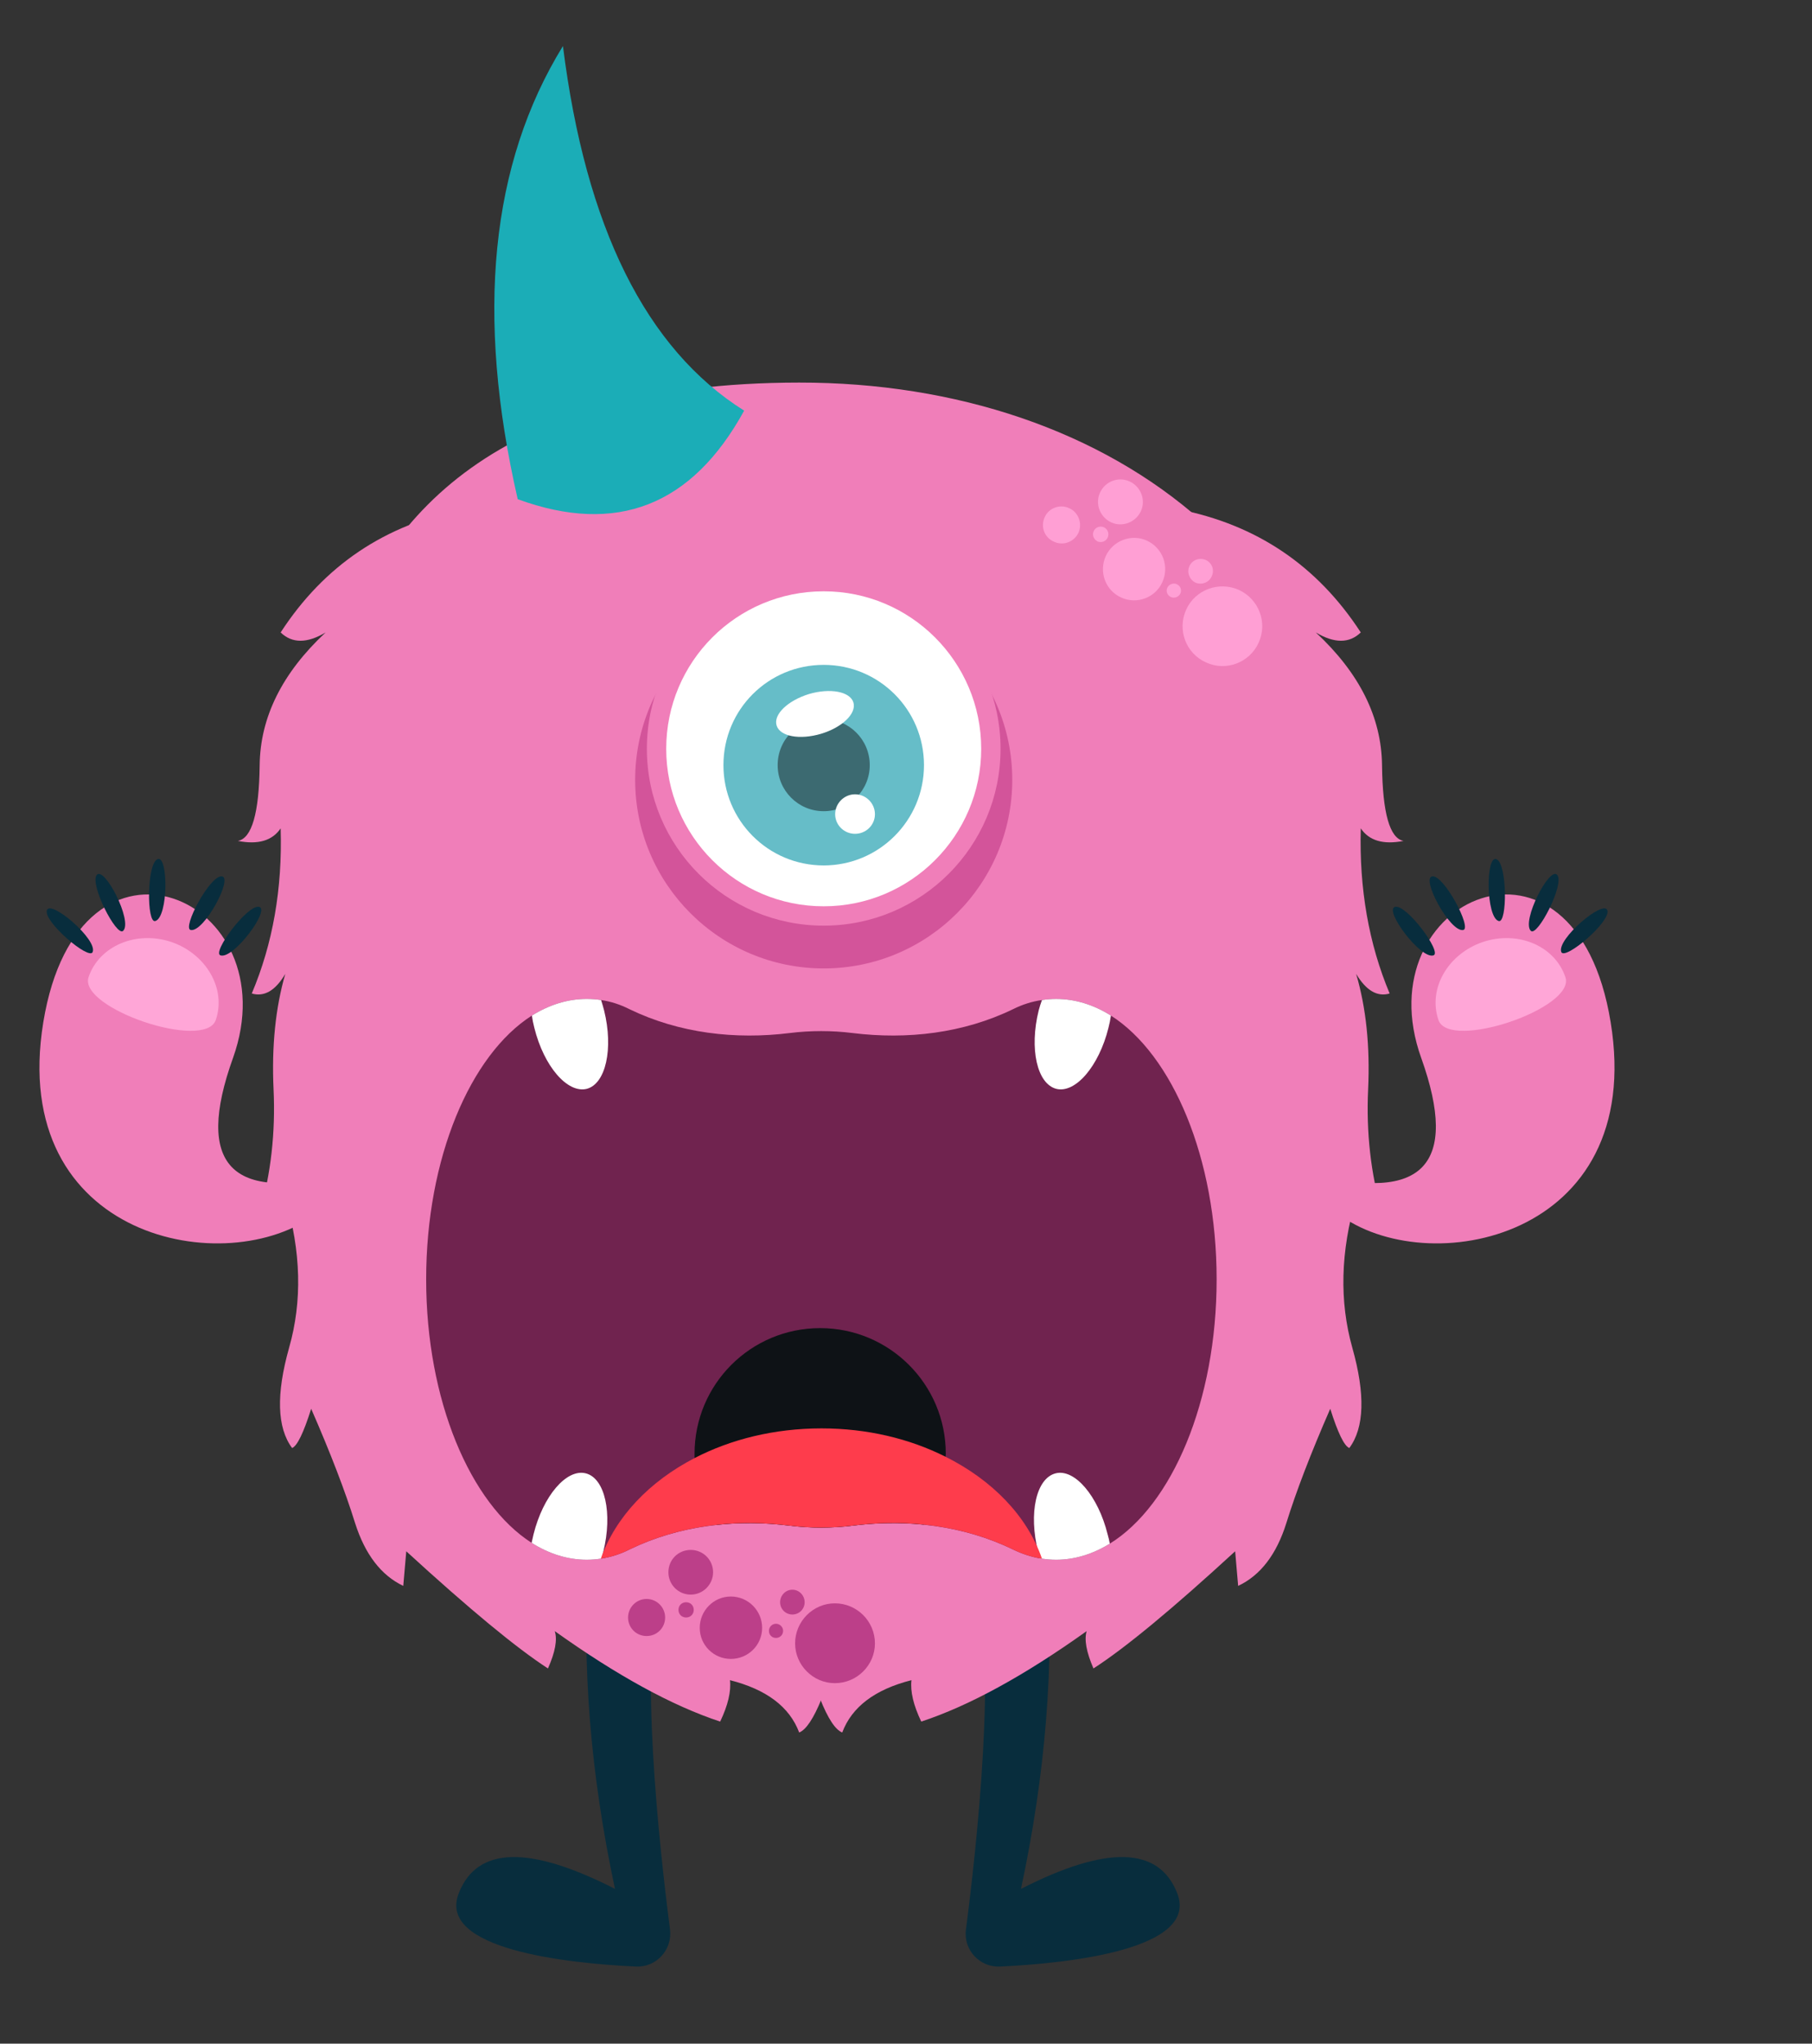 <svg version="1.2" xmlns="http://www.w3.org/2000/svg" viewBox="0 0 665 750" width="665" height="750">
	<rect x="0" y="0" width="665" height="750" fill="#333333" stroke="none"/>
	<title>vecteezy_happy-halloween-vector-monster-colorful-illustration-flat_-ai</title>
	<style>
		.s0 { fill: #082d3d } 
		.s1 { fill: #f07eb9 } 
		.s2 { fill: #ffa6d7 } 
		.s3 { fill: #70234f } 
		.s4 { fill: #1badb7 } 
		.s5 { fill: #d3549a } 
		.s6 { fill: #ffffff } 
		.s7 { fill: #66bdc8 } 
		.s8 { fill: #3c6a71 } 
		.s9 { fill: #0e1216 } 
		.s10 { fill: #fe3c4c } 
		.s11 { fill: #bc3f89 } 
		.s12 { fill: #ff9fd4 } 
	</style>
	<g id="Object">
		<g id="&lt;Group&gt;">
			<g id="&lt;Group&gt;">
				<g id="&lt;Group&gt;">
					<g id="&lt;Group&gt;">
						<path id="&lt;Path&gt;" class="s0" d="m367.1 721.7c-7.5 0.4-13.6-6.1-12.6-13.6c3.9-30 11.6-100 3.4-128q-10.6-36.1 22.6-23.1l3.9 15.9q3.8 57.2-9.7 120.3q47.2-24.1 57.3 1.5c8.3 20.7-39.8 25.8-64.9 27z" />
						<path id="&lt;Path&gt;" class="s0" d="m245.9 708.1c0.9 7.5-5.1 14-12.6 13.6c-25.1-1.2-73.2-6.3-64.9-27q10.1-25.6 57.3-1.5q-13.5-63.1-9.7-120.3l3.9-15.9q33.2-13 22.6 23.1c-8.2 28-0.5 98 3.4 128z" />
					</g>
					<path id="&lt;Path&gt;" class="s1" d="m299.1 172.2l2.4 451.3q-4.4 10.8-8.2 12.3q-5.3-14.1-25.4-19.2q0.7 6.2-3.6 15.2q-26.4-8.7-60.7-33.2q1.5 4.7-2.5 13.7q-17.3-11.2-52-43l-1.1 12.7q-12.2-5.8-17.7-23.1q-5.4-17.4-16.1-41.9q-4.2 13.3-7 14.4q-8.3-11.2-1.1-36.8q7.3-25.6-1.4-54.9q-3.7 7.5-9.4 5.4q6.2-21.6 5.1-45.3q-1.1-23.7 4.3-42.4q-5.4 9.2-12.3 7.2q11.6-27.4 10.6-60.6q-4.6 6.8-15.7 4.6q7.7-1.4 8-27.8q0.3-26.4 24.2-48.7q-10.2 6.1-16.5 0q23.9-36.8 67.1-45.2z" />
					<path id="&lt;Path&gt;" class="s1" d="m432.4 186.9q43.1 8.4 67 45.2q-6.3 6.1-16.5 0q24 22.3 24.3 48.7q0.3 26.4 7.9 27.8q-11.1 2.2-15.7-4.6q-0.9 33.2 10.6 60.6q-6.8 2-12.3-7.2q5.5 18.7 4.4 42.4q-1.1 23.7 5.1 45.3q-5.8 2.1-9.5-5.4q-8.6 29.3-1.4 54.9q7.2 25.6-1.1 36.8q-2.8-1.1-7-14.4q-10.7 24.5-16.1 41.9q-5.4 17.3-17.7 23.1l-1.1-12.7q-34.6 31.8-52 43q-3.9-9-2.5-13.7q-34.3 24.5-60.7 33.2q-4.3-9-3.6-15.2q-20.1 5.1-25.4 19.2q-3.8-1.5-8.1-12.3l2.4-451.3z" />
					<path id="&lt;Path&gt;" class="s1" d="m293.3 140.4c115.1-0.1 211.8 70.8 201.7 195c-10.1 124.2 2.4 287.4-201.7 272.9c-204.1-14.4-175.2-160.5-175.2-218.1c0-54.8-45.4-249.7 175.2-249.8z" />
					<g id="&lt;Group&gt;">
						<path id="&lt;Path&gt;" class="s1" d="m136.8 441.9l-20.6 3.4c-32.5 25-113.4 9.8-100.3-70.2c13.1-79.9 90.6-45.5 69.6 13.2q-21.1 58.7 40.2 42.3z" />
						<g id="&lt;Group&gt;">
							<path id="&lt;Path&gt;" class="s0" d="m80.9 350.6c-3.2-1.1 10-18.8 14.2-17.8c4.2 1-9.5 19.4-14.2 17.8z" />
							<path id="&lt;Path&gt;" class="s0" d="m70 341.3c-3.3-0.6 7-20.1 11.4-19.7c4.3 0.4-6.5 20.6-11.4 19.7z" />
							<path id="&lt;Path&gt;" class="s0" d="m57 338c-3.2 1.1-3.2-21 0.8-22.7c4-1.7 4 21.3-0.8 22.7z" />
							<path id="&lt;Path&gt;" class="s0" d="m45.2 341.6c-2.4 2.4-12.4-17.2-9.7-20.5c2.8-3.4 13.3 17 9.7 20.5z" />
							<path id="&lt;Path&gt;" class="s0" d="m34 349.4c-1.3 3.1-18.1-11.2-16.8-15.3c1.2-4.2 18.7 10.7 16.8 15.3z" />
						</g>
						<path id="&lt;Path&gt;" class="s2" d="m32.5 358.6c3.9-11.5 17.5-17.2 30.4-12.9c12.8 4.4 20.2 17.2 16.3 28.6c-3.9 11.5-50.5-4.3-46.7-15.7z" />
					</g>
					<g id="&lt;Group&gt;">
						<path id="&lt;Path&gt;" class="s1" d="m481.3 430.6q61.3 16.4 40.3-42.3c-21.1-58.7 56.5-93.1 69.5-13.2c13.1 80-67.8 95.2-100.2 70.2l-20.6-3.4z" />
						<g id="&lt;Group&gt;">
							<path id="&lt;Path&gt;" class="s0" d="m526.1 350.6c3.2-1.1-9.9-18.8-14.1-17.8c-4.3 1 9.4 19.4 14.1 17.8z" />
							<path id="&lt;Path&gt;" class="s0" d="m537 341.3c3.3-0.6-7-20.1-11.3-19.7c-4.4 0.4 6.4 20.6 11.3 19.7z" />
							<path id="&lt;Path&gt;" class="s0" d="m550 338c3.2 1.1 3.2-21-0.8-22.7c-4-1.7-3.9 21.3 0.8 22.7z" />
							<path id="&lt;Path&gt;" class="s0" d="m561.8 341.6c2.4 2.4 12.5-17.2 9.7-20.5c-2.8-3.4-13.2 17-9.7 20.5z" />
							<path id="&lt;Path&gt;" class="s0" d="m573 349.4c1.4 3.1 18.2-11.2 16.9-15.3c-1.3-4.2-18.8 10.7-16.9 15.3z" />
						</g>
						<path id="&lt;Path&gt;" class="s2" d="m527.9 374.3c-3.9-11.4 3.4-24.2 16.3-28.6c12.9-4.3 26.4 1.4 30.3 12.9c3.9 11.4-42.8 27.2-46.6 15.7z" />
					</g>
					<path id="&lt;Path&gt;" class="s3" d="m446.5 469.5c0 44.8-16.4 82.9-39.2 97c-6.2 3.8-12.8 5.9-19.7 5.9q-2.6 0-5.2-0.4q-0.4 0-0.8-0.1c-3.3-0.6-6.6-1.7-9.7-3.2c-18.3-8.9-38.9-11.3-59.1-8.8q-5.6 0.7-11.4 0.7q-5.8 0-11.5-0.7c-20-2.5-40.6-0.1-58.8 8.7c-3.3 1.7-6.8 2.8-10.4 3.4q-0.1 0-0.2 0q-2.6 0.4-5.2 0.4c-7.1 0-13.9-2.2-20.2-6.2c-22.5-14.4-38.7-52.3-38.7-96.7c0-44.5 16.2-82.4 38.8-96.8c6.3-3.9 13-6.1 20.1-6.1q2.7 0 5.3 0.4q5.4 0.8 10.5 3.4c18.2 8.8 38.8 11.2 58.8 8.7q5.7-0.7 11.5-0.7q5.8 0 11.4 0.7c20.2 2.5 40.8 0.1 59.1-8.8q5-2.5 10.5-3.3q2.6-0.4 5.2-0.4c7.1 0 13.9 2.2 20.1 6.1c22.6 14.4 38.8 52.3 38.8 96.8z" />
					<path id="&lt;Path&gt;" class="s4" d="m190 183.2q-23.3-101.5 16.6-166.3q12.5 99.8 66.5 133.8q-28.7 52.4-83.1 32.5z" />
					<g id="&lt;Group&gt;">
						<path id="&lt;Path&gt;" class="s5" d="m371.5 286.2c0 38.2-31 69.2-69.2 69.2c-38.2 0-69.2-31-69.2-69.2c0-38.2 31-69.2 69.2-69.2c38.2 0 69.2 31 69.2 69.2z" />
						<path id="&lt;Path&gt;" class="s1" d="m367.2 274.8c0 35.8-29.1 64.9-64.9 64.9c-35.9 0-64.9-29.1-64.9-64.9c0-35.8 29-64.9 64.9-64.9c35.8 0 64.9 29.1 64.9 64.9z" />
						<path id="&lt;Path&gt;" class="s6" d="m360.1 274.8c0 31.9-25.9 57.8-57.8 57.8c-32 0-57.8-25.9-57.8-57.8c0-31.9 25.8-57.8 57.8-57.8c31.9 0 57.8 25.9 57.8 57.8z" />
						<path id="&lt;Path&gt;" class="s7" d="m339.1 280.8c0 20.3-16.5 36.8-36.8 36.8c-20.4 0-36.8-16.5-36.8-36.8c0-20.4 16.4-36.8 36.8-36.8c20.3 0 36.8 16.4 36.8 36.8z" />
						<path id="&lt;Path&gt;" class="s8" d="m319.2 280.8c0 9.3-7.6 16.9-16.9 16.9c-9.4 0-16.9-7.6-16.9-16.9c0-9.4 7.5-16.9 16.9-16.9c9.3 0 16.9 7.5 16.9 16.9z" />
						<path id="&lt;Path&gt;" class="s6" d="m313.2 257.8c1.2 4.1-4.2 9.2-11.9 11.5c-7.8 2.3-15.1 1-16.3-3.1c-1.2-4 4.1-9.1 11.9-11.5c7.8-2.3 15.1-0.9 16.3 3.1z" />
						<path id="&lt;Path&gt;" class="s6" d="m321.1 298.8c0 4-3.3 7.2-7.3 7.2c-4 0-7.3-3.2-7.3-7.2c0-4 3.3-7.3 7.3-7.3c4 0 7.3 3.3 7.3 7.3z" />
					</g>
					<g id="&lt;Group&gt;">
						<path id="&lt;Path&gt;" class="s6" d="m407.7 372.7q-0.3 2.2-0.9 4.5c-3.5 14.1-12.1 24.1-19.1 22.4c-7.1-1.8-10-14.7-6.5-28.8q0.5-1.9 1.2-3.8q2.6-0.4 5.2-0.4c7.1 0 13.9 2.2 20.1 6.1z" />
						<path id="&lt;Path&gt;" class="s6" d="m215.3 399.6c-7.1 1.7-15.7-8.3-19.2-22.4q-0.6-2.3-0.9-4.5c6.3-3.9 13-6.1 20.1-6.1q2.7 0 5.3 0.4q0.6 1.9 1.1 3.8c3.5 14.1 0.6 27-6.4 28.8z" />
					</g>
					<path id="&lt;Path&gt;" class="s9" d="m347.1 533.5q0 0.5-0.1 1.1c-0.2 9.2-3.1 17.8-8 24.9c-8.7-0.9-17.5-0.7-26.2 0.4q-5.6 0.7-11.4 0.7q-5.8 0-11.5-0.7c-8.9-1.1-18-1.3-26.9-0.3c-4.8-7-7.8-15.4-8.1-24.5q0-0.8 0-1.6c0-25.5 20.6-46.1 46.1-46.1c25.4 0 46.1 20.6 46.1 46.1z" />
					<g id="&lt;Group&gt;">
						<path id="&lt;Path&gt;" class="s6" d="m221.4 569.5q-0.3 1.2-0.7 2.5q-0.1 0-0.2 0q-2.6 0.4-5.2 0.4c-7.1 0-13.9-2.2-20.2-6.2q0.3-1.5 0.7-3.1c3.5-14.1 12.1-24.2 19.2-22.4c7 1.8 9.9 14.6 6.4 28.8z" />
						<path id="&lt;Path&gt;" class="s6" d="m407.3 566.5c-6.2 3.8-12.8 5.9-19.7 5.9q-2.6 0-5.2-0.4q-0.4 0-0.8-0.1q-0.3-1.2-0.6-2.4c-3.6-14.2-0.7-27 6.4-28.8c7-1.8 15.6 8.3 19.1 22.4q0.5 1.7 0.8 3.4z" />
					</g>
					<path id="&lt;Path&gt;" class="s10" d="m382.4 572c-3.6-0.5-7.1-1.7-10.5-3.3c-10.4-5.1-21.5-8-32.9-9.2c-8.7-0.9-17.5-0.7-26.2 0.4q-5.6 0.7-11.4 0.7q-5.8 0-11.5-0.7c-8.9-1.1-18-1.3-26.9-0.3c-11 1.2-21.8 4.1-31.9 9c-3.4 1.7-7 2.9-10.6 3.4c5.4-15.3 17.8-28.3 34.4-36.9c13.3-6.9 29.3-10.9 46.6-10.9c16.8 0 32.4 3.8 45.5 10.4c17.2 8.6 30 21.8 35.4 37.4z" />
				</g>
				<g id="&lt;Group&gt;">
					<path id="&lt;Path&gt;" class="s11" d="m244.1 593.6c0 3.8-3 6.8-6.8 6.8c-3.8 0-6.8-3-6.8-6.8c0-3.7 3-6.8 6.8-6.8c3.8 0 6.8 3.1 6.8 6.8z" />
					<path id="&lt;Path&gt;" class="s11" d="m261.7 577c0 4.5-3.7 8.2-8.2 8.2c-4.6 0-8.2-3.7-8.2-8.2c0-4.6 3.6-8.2 8.2-8.2c4.5 0 8.2 3.6 8.2 8.2z" />
					<path id="&lt;Path&gt;" class="s11" d="m254.6 590.8c0 1.6-1.2 2.8-2.8 2.8c-1.6 0-2.8-1.2-2.8-2.8c0-1.6 1.2-2.8 2.8-2.8c1.6 0 2.8 1.2 2.8 2.8z" />
					<path id="&lt;Path&gt;" class="s11" d="m279.7 597.4c0 6.3-5.1 11.4-11.5 11.4c-6.3 0-11.4-5.1-11.4-11.4c0-6.3 5.1-11.5 11.4-11.5c6.4 0 11.5 5.2 11.5 11.5z" />
					<path id="&lt;Path&gt;" class="s11" d="m287.4 598.5c0 1.5-1.2 2.6-2.6 2.6c-1.5 0-2.6-1.1-2.6-2.6c0-1.4 1.1-2.6 2.6-2.6c1.4 0 2.6 1.2 2.6 2.6z" />
					<path id="&lt;Path&gt;" class="s11" d="m295.3 588c0 2.5-2 4.5-4.5 4.5c-2.5 0-4.5-2-4.5-4.5c0-2.5 2-4.6 4.5-4.6c2.5 0 4.5 2.1 4.5 4.6z" />
					<path id="&lt;Path&gt;" class="s11" d="m321.1 603.1c0 8-6.6 14.6-14.7 14.6c-8 0-14.6-6.6-14.6-14.6c0-8.1 6.6-14.7 14.6-14.7c8.1 0 14.7 6.6 14.7 14.7z" />
				</g>
				<g id="&lt;Group&gt;">
					<path id="&lt;Path&gt;" class="s12" d="m395.8 195.5c-1.6 3.4-5.6 4.9-9 3.3c-3.5-1.5-5-5.5-3.4-9c1.5-3.4 5.6-4.9 9-3.3c3.4 1.5 4.9 5.6 3.4 9z" />
					<path id="&lt;Path&gt;" class="s12" d="m418.7 187.6c-1.9 4.1-6.8 6-10.9 4.1c-4.1-1.9-6-6.8-4.1-10.9c1.9-4.2 6.8-6 10.9-4.1c4.1 1.9 6 6.8 4.1 10.9z" />
					<path id="&lt;Path&gt;" class="s12" d="m406.5 197.3c-0.6 1.4-2.3 2-3.7 1.4c-1.4-0.7-2.1-2.4-1.4-3.8c0.6-1.4 2.3-2 3.7-1.4c1.4 0.6 2.1 2.3 1.4 3.8z" />
					<path id="&lt;Path&gt;" class="s12" d="m426.6 213.6c-2.6 5.8-9.4 8.3-15.1 5.7c-5.8-2.6-8.3-9.4-5.7-15.2c2.6-5.7 9.4-8.3 15.1-5.7c5.8 2.7 8.3 9.4 5.7 15.2z" />
					<path id="&lt;Path&gt;" class="s12" d="m433.2 217.8c-0.6 1.3-2.2 1.9-3.5 1.3c-1.3-0.6-1.9-2.1-1.3-3.4c0.6-1.3 2.2-1.9 3.5-1.3c1.3 0.6 1.9 2.1 1.3 3.4z" />
					<path id="&lt;Path&gt;" class="s12" d="m444.7 211.5c-1 2.3-3.7 3.3-6 2.3c-2.2-1.1-3.2-3.8-2.2-6c1-2.3 3.7-3.3 6-2.3c2.3 1 3.3 3.7 2.2 6z" />
					<path id="&lt;Path&gt;" class="s12" d="m461.9 235.9c-3.3 7.3-12 10.6-19.3 7.2c-7.4-3.3-10.6-12-7.3-19.3c3.3-7.4 12-10.6 19.4-7.3c7.3 3.4 10.6 12 7.2 19.4z" />
				</g>
			</g>
		</g>
	</g>
</svg>